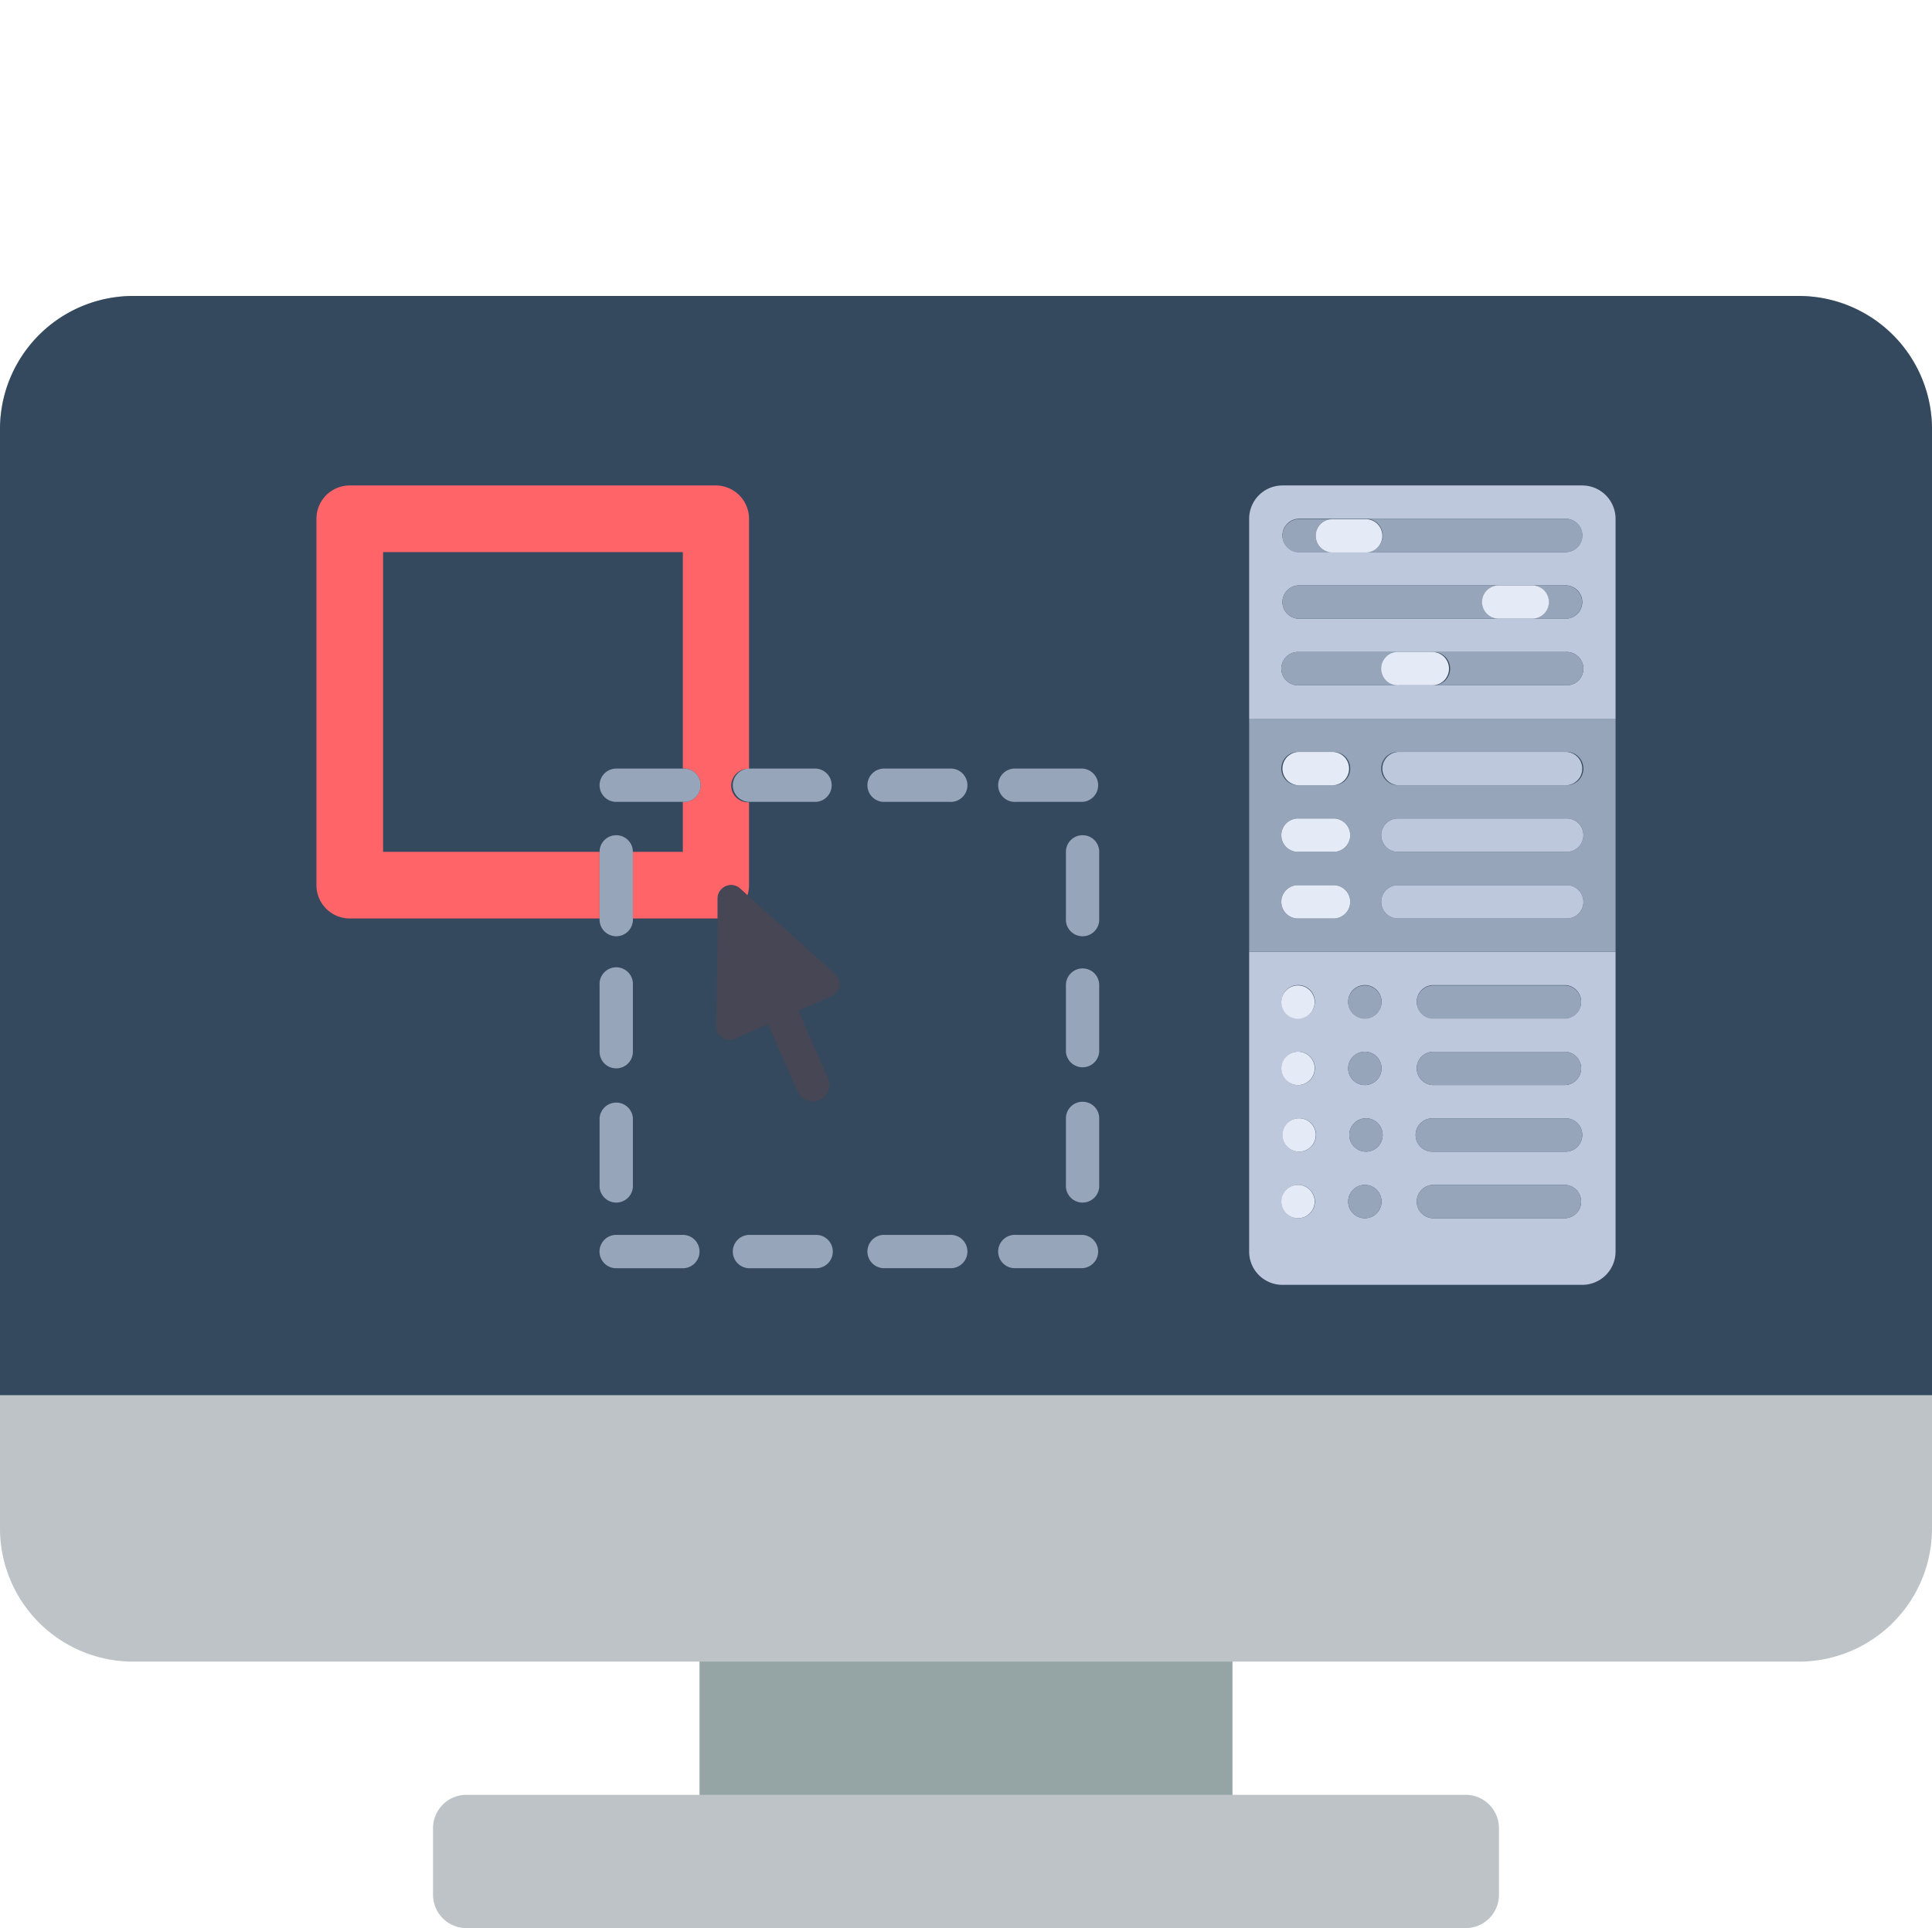 <svg xmlns="http://www.w3.org/2000/svg" viewBox="0 0 256 255.5"><title>graphic</title><g id="Layer_2" data-name="Layer 2"><g id="Capa_1" data-name="Capa 1"><rect width="256" height="255.5" style="fill:none"/><rect x="92.69" y="208.98" width="70.62" height="40.03" style="fill:#95a5a5"/><path d="M238.35,39.22H17.66A17.65,17.65,0,0,0,0,56.88V202.53a17.65,17.65,0,0,0,17.66,17.66H238.35A17.65,17.65,0,0,0,256,202.53V56.88a17.65,17.65,0,0,0-17.65-17.66Z" style="fill:#bdc3c7"/><path d="M256,184.88v-128a17.65,17.65,0,0,0-17.65-17.66H17.66A17.65,17.65,0,0,0,0,56.88v128Z" style="fill:#35495e"/><path d="M61.79,237.84H194.21a4.42,4.42,0,0,1,4.41,4.42v8.83a4.41,4.41,0,0,1-4.41,4.41H61.79a4.42,4.42,0,0,1-4.41-4.41v-8.83A4.42,4.42,0,0,1,61.79,237.84Z" style="fill:#bdc3c7"/><path d="M214.07,68.74a4.42,4.42,0,0,0-4.42-4.41H169.93a4.41,4.41,0,0,0-4.41,4.41V95.23h48.55V68.74Zm-6.62,22.07H172.14a2.21,2.21,0,1,1,0-4.41h35.31a2.21,2.21,0,1,1,0,4.41Zm0-8.82H172.14a2.21,2.21,0,1,1,0-4.42h35.31a2.21,2.21,0,1,1,0,4.42Zm0-8.83H172.14a2.21,2.21,0,1,1,0-4.42h35.31a2.21,2.21,0,1,1,0,4.42Z" style="fill:#bec8dc"/><path d="M169.93,170.26h39.72a4.41,4.41,0,0,0,4.42-4.41V126.12H165.52v39.73A4.4,4.4,0,0,0,169.93,170.26Zm19.86-39.72h17.66a2.21,2.21,0,0,1,0,4.41H189.79a2.21,2.21,0,0,1,0-4.41Zm0,8.83h17.66a2.21,2.21,0,0,1,0,4.41H189.79a2.21,2.21,0,0,1,0-4.41Zm0,8.82h17.66a2.21,2.21,0,0,1,0,4.42H189.79a2.21,2.21,0,0,1,0-4.42Zm0,8.83h17.66a2.21,2.21,0,0,1,0,4.41H189.79a2.21,2.21,0,0,1,0-4.41ZM181,130.54h0a2.21,2.21,0,0,1,0,4.41h0a2.21,2.21,0,1,1,0-4.41Zm0,8.83h0a2.21,2.21,0,0,1,0,4.41h0a2.21,2.21,0,1,1,0-4.41Zm0,8.82h0a2.21,2.21,0,0,1,0,4.42h0a2.21,2.21,0,0,1,0-4.42Zm0,8.83h0a2.21,2.21,0,0,1,0,4.41h0a2.21,2.21,0,1,1,0-4.41Zm-8.83-26.48h0a2.21,2.21,0,0,1,0,4.41h0a2.21,2.21,0,1,1,0-4.41Zm0,8.83h0a2.21,2.21,0,0,1,0,4.41h0a2.21,2.21,0,1,1,0-4.41Zm0,8.82h0a2.21,2.21,0,0,1,0,4.42h0a2.21,2.21,0,1,1,0-4.42Zm0,8.83h0a2.21,2.21,0,0,1,0,4.41h0a2.21,2.21,0,1,1,0-4.41Z" style="fill:#bec8dc"/><path d="M214.07,95.23H165.52v30.89h48.55Zm-37.52,26.48h-4.41a2.21,2.21,0,1,1,0-4.41h4.41a2.21,2.21,0,1,1,0,4.41Zm0-8.83h-4.41a2.21,2.21,0,1,1,0-4.41h4.41a2.21,2.21,0,1,1,0,4.41Zm0-8.83h-4.41a2.21,2.21,0,1,1,0-4.41h4.41a2.21,2.21,0,1,1,0,4.41Zm30.9,17.66H185.38a2.21,2.21,0,1,1,0-4.41h22.07a2.21,2.21,0,1,1,0,4.41Zm0-8.83H185.38a2.21,2.21,0,1,1,0-4.41h22.07a2.21,2.21,0,1,1,0,4.41Zm0-8.83H185.38a2.21,2.21,0,1,1,0-4.41h22.07a2.21,2.21,0,1,1,0,4.41Z" style="fill:#96a5b9"/><path d="M207.45,68.74H181a2.21,2.21,0,0,1,0,4.42h26.48a2.21,2.21,0,1,0,0-4.42Z" style="fill:#96a5b9"/><path d="M174.34,71a2.21,2.21,0,0,1,2.21-2.21h-4.41a2.21,2.21,0,1,0,0,4.42h4.41A2.21,2.21,0,0,1,174.34,71Z" style="fill:#96a5b9"/><path d="M207.45,86.4H189.79a2.21,2.21,0,1,1,0,4.41h17.66a2.21,2.21,0,1,0,0-4.41Z" style="fill:#96a5b9"/><path d="M183.17,88.61a2.21,2.21,0,0,1,2.21-2.21H172.14a2.21,2.21,0,1,0,0,4.41h13.24A2.2,2.2,0,0,1,183.17,88.61Z" style="fill:#96a5b9"/><path d="M207.45,99.64H185.38a2.21,2.21,0,0,0,0,4.42h22.07a2.21,2.21,0,1,0,0-4.42Z" style="fill:#bec8dc"/><path d="M196.41,79.78a2.21,2.21,0,0,1,2.21-2.21H172.14a2.21,2.21,0,1,0,0,4.42h26.48A2.21,2.21,0,0,1,196.41,79.78Z" style="fill:#96a5b9"/><path d="M207.45,77.57H203A2.21,2.21,0,1,1,203,82h4.42a2.21,2.21,0,1,0,0-4.42Z" style="fill:#96a5b9"/><path d="M183.17,71a2.21,2.21,0,0,0-2.2-2.21h-4.42a2.21,2.21,0,0,0,0,4.42H181A2.21,2.21,0,0,0,183.17,71Z" style="fill:#e4eaf6"/><path d="M192,88.61a2.21,2.21,0,0,0-2.21-2.21h-4.41a2.21,2.21,0,1,0,0,4.41h4.41A2.2,2.2,0,0,0,192,88.61Z" style="fill:#e4eaf6"/><path d="M176.55,99.64h-4.41a2.21,2.21,0,1,0,0,4.42h4.41a2.21,2.21,0,0,0,0-4.42Z" style="fill:#e4eaf6"/><path d="M207.45,108.47H185.38a2.21,2.21,0,1,0,0,4.41h22.07a2.21,2.21,0,1,0,0-4.41Z" style="fill:#bec8dc"/><path d="M176.55,108.47h-4.41a2.21,2.21,0,1,0,0,4.41h4.41a2.21,2.21,0,1,0,0-4.41Z" style="fill:#e4eaf6"/><path d="M207.45,117.3H185.38a2.21,2.21,0,1,0,0,4.41h22.07a2.21,2.21,0,1,0,0-4.41Z" style="fill:#bec8dc"/><path d="M176.55,117.3h-4.41a2.21,2.21,0,1,0,0,4.41h4.41a2.21,2.21,0,1,0,0-4.41Z" style="fill:#e4eaf6"/><path d="M172.14,143.78h0a2.21,2.21,0,0,0,0-4.41h0a2.21,2.21,0,1,0,0,4.41Z" style="fill:#e4eaf6"/><path d="M172.14,135h0a2.21,2.21,0,0,0,0-4.41h0a2.21,2.21,0,1,0,0,4.41Z" style="fill:#e4eaf6"/><path d="M172.14,161.43h0a2.21,2.21,0,0,0,0-4.41h0a2.21,2.21,0,1,0,0,4.41Z" style="fill:#e4eaf6"/><path d="M172.14,152.61h0a2.21,2.21,0,0,0,0-4.42h0a2.21,2.21,0,1,0,0,4.42Z" style="fill:#e4eaf6"/><path d="M181,143.78h0a2.21,2.21,0,0,0,0-4.41h0a2.21,2.21,0,1,0,0,4.41Z" style="fill:#96a5b9"/><path d="M181,135h0a2.21,2.21,0,0,0,0-4.41h0a2.21,2.21,0,1,0,0,4.41Z" style="fill:#96a5b9"/><path d="M181,161.43h0a2.21,2.21,0,0,0,0-4.41h0a2.21,2.21,0,1,0,0,4.41Z" style="fill:#96a5b9"/><path d="M181,152.61h0a2.21,2.21,0,0,0,0-4.42h0a2.21,2.21,0,0,0,0,4.42Z" style="fill:#96a5b9"/><path d="M189.79,143.78h17.66a2.21,2.21,0,0,0,0-4.41H189.79a2.21,2.21,0,0,0,0,4.41Z" style="fill:#96a5b9"/><path d="M189.79,135h17.66a2.21,2.21,0,0,0,0-4.41H189.79a2.21,2.21,0,0,0,0,4.41Z" style="fill:#96a5b9"/><path d="M189.79,161.43h17.66a2.21,2.21,0,0,0,0-4.41H189.79a2.21,2.21,0,0,0,0,4.41Z" style="fill:#96a5b9"/><path d="M189.79,152.61h17.66a2.21,2.21,0,0,0,0-4.42H189.79a2.21,2.21,0,0,0,0,4.42Z" style="fill:#96a5b9"/><path d="M205.24,79.78A2.21,2.21,0,0,0,203,77.57h-4.41a2.21,2.21,0,0,0,0,4.42H203A2.21,2.21,0,0,0,205.24,79.78Z" style="fill:#e4eaf6"/><path d="M46.34,121.71H79.45v-8.83H50.76V73.16H90.48v28.69a2.21,2.21,0,1,1,0,4.41v6.62H83.86v8.83H95.08l0-2.65a1.77,1.77,0,0,1,2.95-1.3l1,.92a4.52,4.52,0,0,0,.22-1.37v-11a2.21,2.21,0,1,1,0-4.41V68.74a4.42,4.42,0,0,0-4.41-4.41H46.35a4.41,4.41,0,0,0-4.42,4.41V117.3A4.41,4.41,0,0,0,46.34,121.71Z" style="fill:#ff6469"/><path d="M81.65,141.57a2.2,2.2,0,0,0,2.21-2.2v-8.83a2.21,2.21,0,1,0-4.41,0v8.83A2.19,2.19,0,0,0,81.65,141.57Z" style="fill:#96a5b9"/><path d="M134.62,168.05h8.83a2.21,2.21,0,0,0,0-4.41h-8.83a2.21,2.21,0,1,0,0,4.41Z" style="fill:#96a5b9"/><path d="M143.45,146a2.2,2.2,0,0,0-2.21,2.2V157a2.21,2.21,0,1,0,4.41,0v-8.83A2.19,2.19,0,0,0,143.45,146Z" style="fill:#96a5b9"/><path d="M134.62,106.26h8.83a2.21,2.21,0,0,0,0-4.41h-8.83a2.21,2.21,0,1,0,0,4.41Z" style="fill:#96a5b9"/><path d="M143.45,110.68a2.2,2.2,0,0,0-2.21,2.2v8.83a2.21,2.21,0,1,0,4.41,0v-8.83A2.19,2.19,0,0,0,143.45,110.68Z" style="fill:#96a5b9"/><path d="M108.14,163.64H99.31a2.21,2.21,0,1,0,0,4.42h8.83a2.21,2.21,0,0,0,0-4.42Z" style="fill:#96a5b9"/><path d="M81.65,110.68a2.19,2.19,0,0,0-2.2,2.2v8.83a2.21,2.21,0,1,0,4.41,0v-8.83A2.2,2.2,0,0,0,81.65,110.68Z" style="fill:#96a5b9"/><path d="M90.48,163.64H81.65a2.21,2.21,0,0,0,0,4.42h8.83a2.21,2.21,0,0,0,0-4.42Z" style="fill:#96a5b9"/><path d="M79.45,157a2.21,2.21,0,1,0,4.41,0v-8.83a2.21,2.21,0,0,0-4.41,0Z" style="fill:#96a5b9"/><path d="M143.45,128.33a2.21,2.21,0,0,0-2.21,2.21v8.83a2.21,2.21,0,0,0,4.41,0v-8.83A2.2,2.2,0,0,0,143.45,128.33Z" style="fill:#96a5b9"/><path d="M117,106.26h8.83a2.21,2.21,0,1,0,0-4.41H117a2.21,2.21,0,0,0,0,4.41Z" style="fill:#96a5b9"/><path d="M79.45,104.05a2.2,2.2,0,0,0,2.2,2.21h8.83a2.21,2.21,0,1,0,0-4.41H81.65A2.2,2.2,0,0,0,79.45,104.05Z" style="fill:#96a5b9"/><path d="M117,168.05h8.83a2.21,2.21,0,1,0,0-4.41H117a2.21,2.21,0,0,0,0,4.41Z" style="fill:#96a5b9"/><path d="M97.1,104.05a2.21,2.21,0,0,0,2.21,2.21h8.83a2.21,2.21,0,0,0,0-4.41H99.31A2.21,2.21,0,0,0,97.1,104.05Z" style="fill:#96a5b9"/><path d="M95.12,119.05l0,2.65L94.9,136a1.76,1.76,0,0,0,2.48,1.64l4.39-1.92,3.92,8.93a2.2,2.2,0,0,0,2,1.31,2.32,2.32,0,0,0,.89-.18,2.21,2.21,0,0,0,1.13-2.91l-3.92-8.93L110.2,132a1.77,1.77,0,0,0,.47-2.94L99.09,118.67l-1-.92A1.77,1.77,0,0,0,95.12,119.05Z" style="fill:#464655"/></g></g></svg>